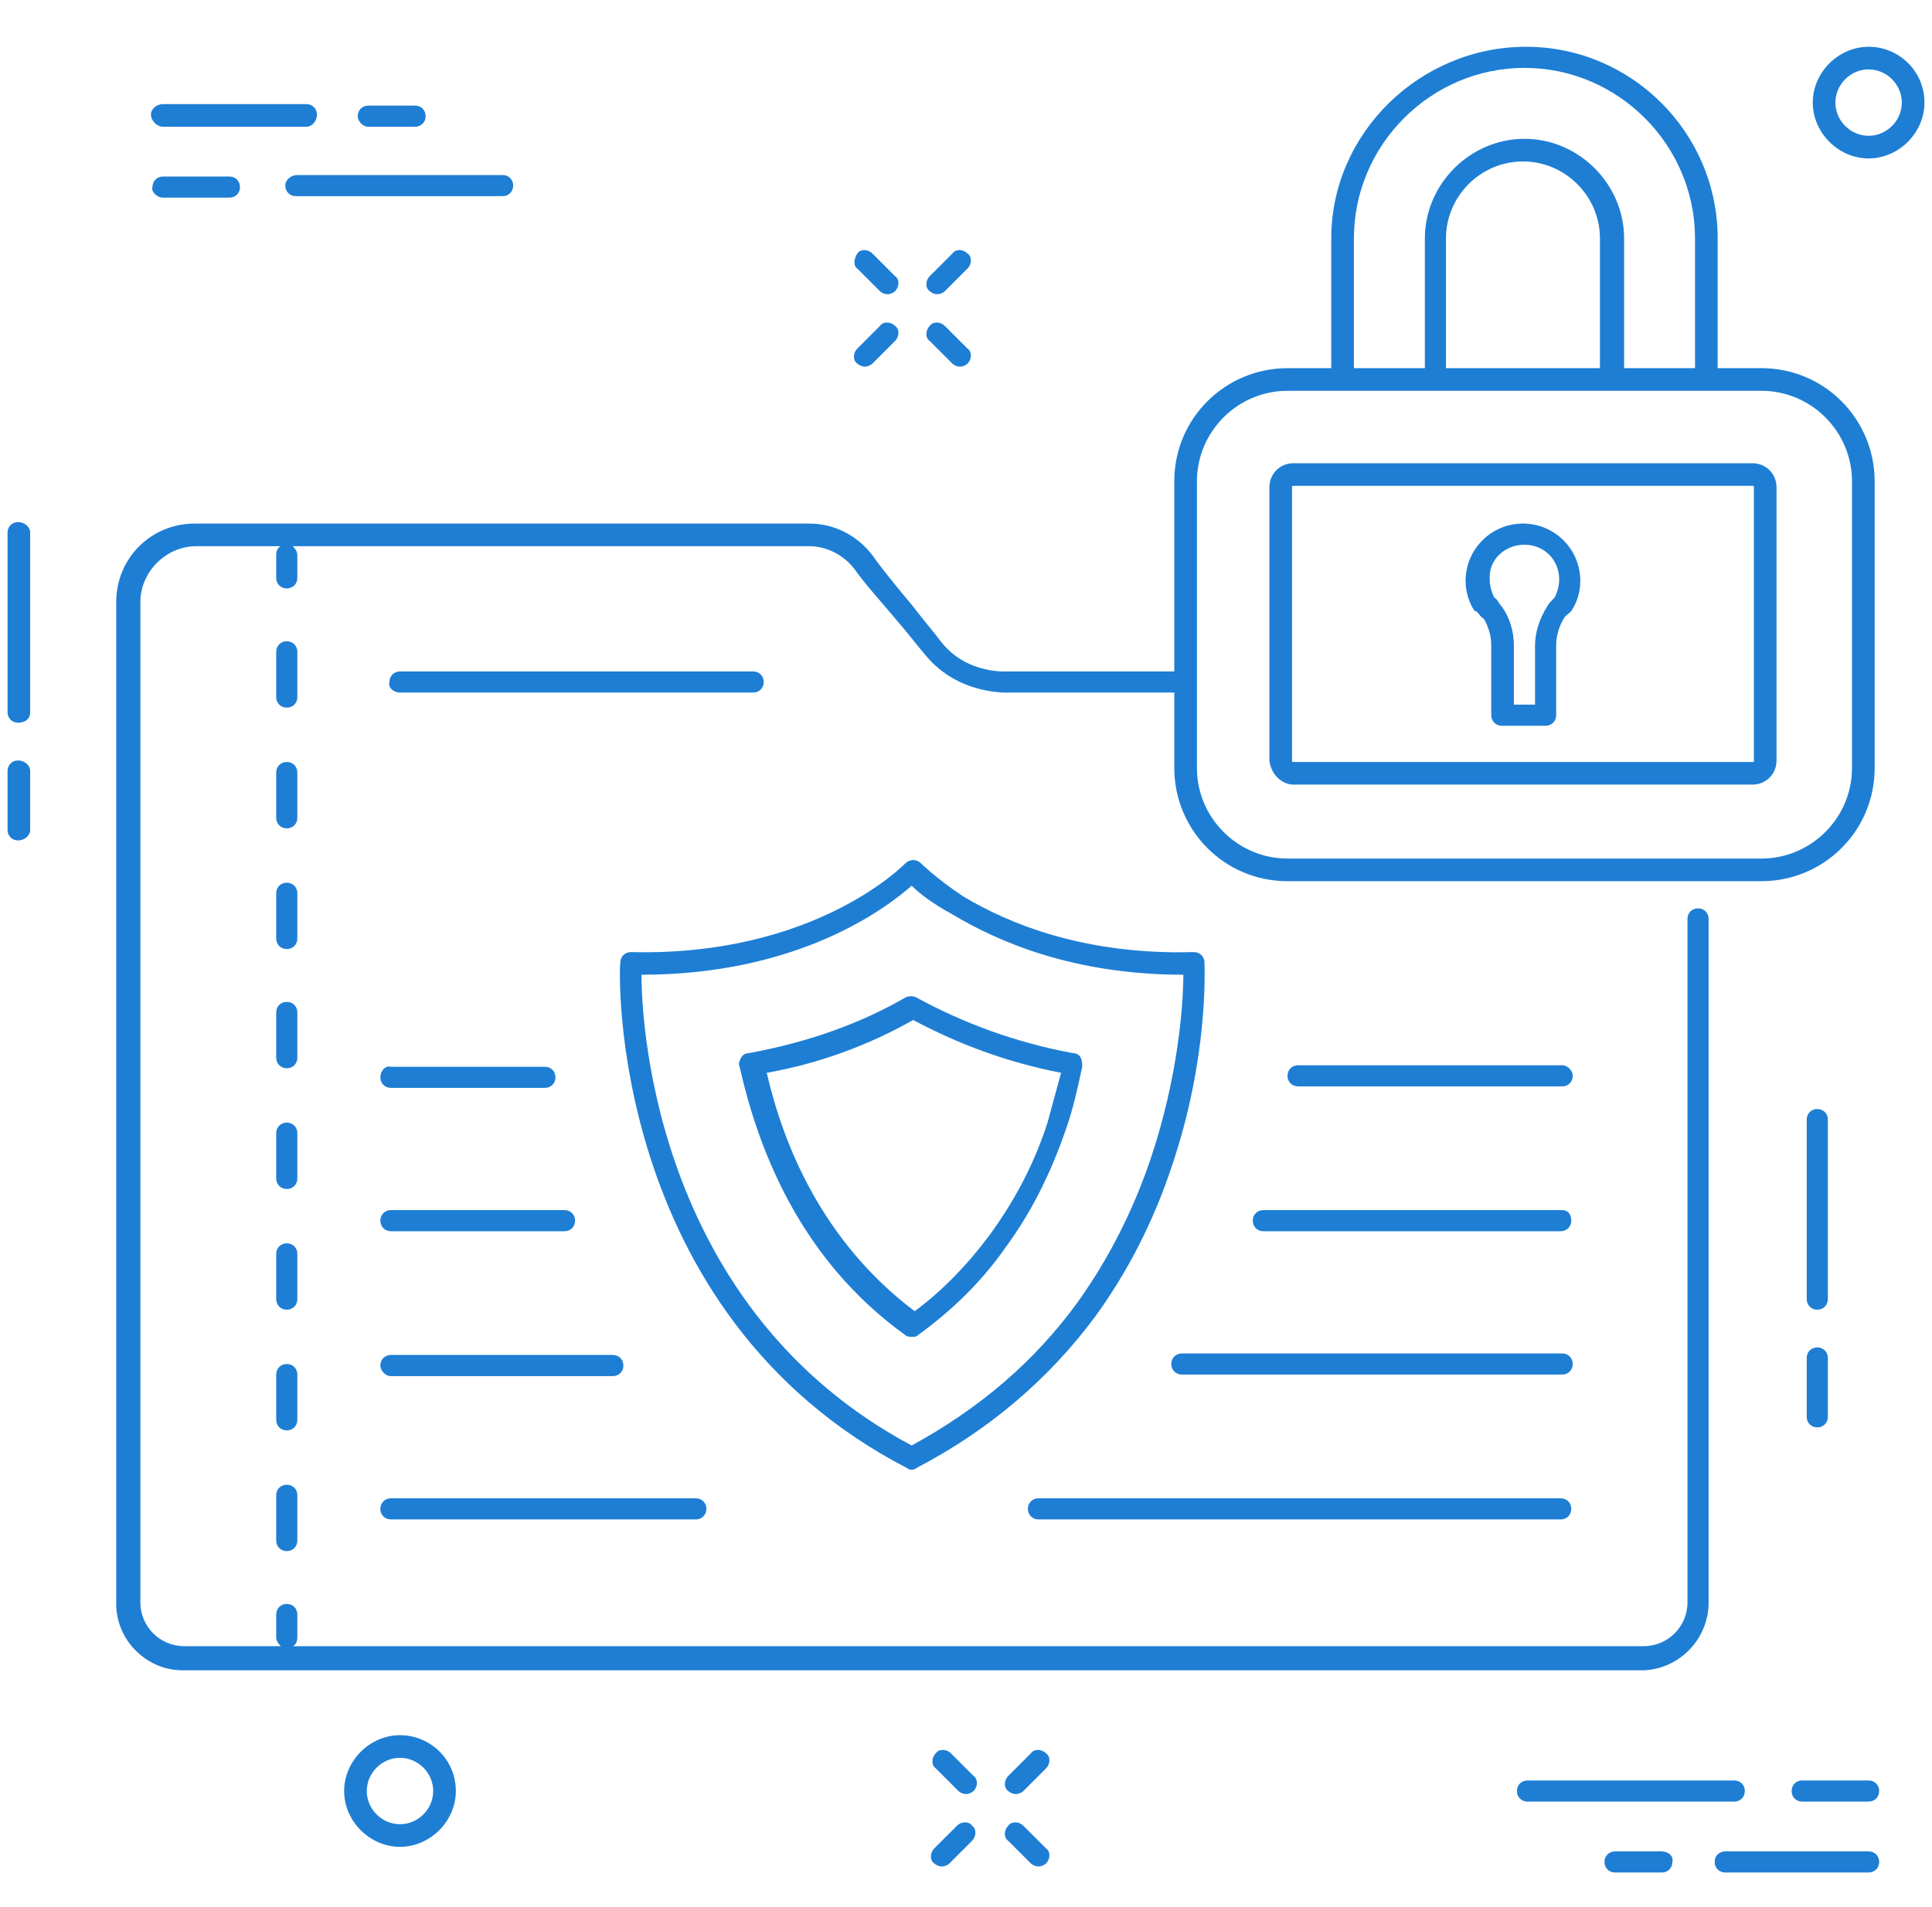 <?xml version="1.0" encoding="UTF-8"?>
<svg width="79px" height="78px" viewBox="0 0 85 81" version="1.1" xmlns="http://www.w3.org/2000/svg" xmlns:xlink="http://www.w3.org/1999/xlink">
    <!-- Generator: Sketch 44.1 (41455) - http://www.bohemiancoding.com/sketch -->
    <title>customer security</title>
    <desc>Created with Sketch.</desc>
    <defs></defs>
    <g id="Page-1" stroke="none" stroke-width="1" fill="none" fill-rule="evenodd">
        <g id="home_d3-copy" transform="translate(-153, -3972)" fill-rule="nonzero" fill="#1E7ED4">
            <g id="customer-security" transform="translate(153, 3972.264)">
                <g id="Group">
                    <path d="M0.797,21.246 C0.531,21.246 0.332,21.445 0.332,21.711 L0.332,29.611 C0.332,29.877 0.531,30.076 0.797,30.076 C1.062,30.076 1.328,29.943 1.328,29.611 L1.328,21.711 C1.328,21.445 1.062,21.246 0.797,21.246 Z" id="Shape"></path>
                    <path d="M0.797,31.736 C0.531,31.736 0.332,31.935 0.332,32.201 L0.332,34.79 C0.332,35.056 0.531,35.255 0.797,35.255 C1.062,35.255 1.328,35.056 1.328,34.79 L1.328,32.201 C1.328,31.935 1.062,31.736 0.797,31.736 Z" id="Shape"></path>
                    <path d="M80.418,47.538 C80.418,47.272 80.219,47.073 79.953,47.073 C79.688,47.073 79.488,47.272 79.488,47.538 L79.488,55.439 C79.488,55.704 79.688,55.903 79.953,55.903 C80.219,55.903 80.418,55.704 80.418,55.439 L80.418,47.538 Z" id="Shape"></path>
                    <path d="M79.953,57.563 C79.688,57.563 79.488,57.762 79.488,58.028 L79.488,60.617 C79.488,60.883 79.688,61.082 79.953,61.082 C80.219,61.082 80.418,60.883 80.418,60.617 L80.418,58.028 C80.418,57.762 80.219,57.563 79.953,57.563 Z" id="Shape"></path>
                    <path d="M38.715,11.088 C38.781,11.154 38.914,11.22 39.047,11.22 C39.18,11.22 39.312,11.154 39.379,11.088 C39.578,10.889 39.578,10.557 39.379,10.424 L38.383,9.428 C38.184,9.229 37.852,9.229 37.719,9.428 C37.586,9.627 37.52,9.959 37.719,10.092 L38.715,11.088 Z" id="Shape"></path>
                    <path d="M41.902,14.275 C41.969,14.341 42.102,14.407 42.234,14.407 C42.367,14.407 42.5,14.341 42.566,14.275 C42.766,14.075 42.766,13.743 42.566,13.611 L41.57,12.615 C41.371,12.416 41.039,12.416 40.906,12.615 C40.707,12.814 40.707,13.146 40.906,13.279 L41.902,14.275 Z" id="Shape"></path>
                    <path d="M38.051,14.407 C38.184,14.407 38.316,14.341 38.383,14.275 L39.379,13.279 C39.578,13.08 39.578,12.748 39.379,12.615 C39.18,12.416 38.848,12.416 38.715,12.615 L37.719,13.611 C37.52,13.81 37.52,14.142 37.719,14.275 C37.785,14.341 37.918,14.407 38.051,14.407 Z" id="Shape"></path>
                    <path d="M41.238,11.22 C41.371,11.22 41.504,11.154 41.57,11.088 L42.566,10.092 C42.766,9.893 42.766,9.561 42.566,9.428 C42.367,9.229 42.035,9.229 41.902,9.428 L40.906,10.424 C40.707,10.623 40.707,10.955 40.906,11.088 C40.973,11.154 41.105,11.22 41.238,11.22 Z" id="Shape"></path>
                    <path d="M41.836,75.423 C41.637,75.224 41.305,75.224 41.172,75.423 C40.973,75.622 40.973,75.954 41.172,76.087 L42.168,77.083 C42.234,77.149 42.367,77.216 42.5,77.216 C42.633,77.216 42.766,77.149 42.832,77.083 C43.031,76.884 43.031,76.552 42.832,76.419 L41.836,75.423 Z" id="Shape"></path>
                    <path d="M45.023,78.61 C44.824,78.411 44.492,78.411 44.359,78.61 C44.16,78.809 44.16,79.141 44.359,79.274 L45.355,80.27 C45.422,80.336 45.555,80.402 45.688,80.402 C45.82,80.402 45.953,80.336 46.02,80.27 C46.219,80.07 46.219,79.739 46.02,79.606 L45.023,78.61 Z" id="Shape"></path>
                    <path d="M42.102,78.61 L41.105,79.606 C40.906,79.805 40.906,80.137 41.105,80.27 C41.172,80.336 41.305,80.402 41.438,80.402 C41.57,80.402 41.703,80.336 41.77,80.27 L42.766,79.274 C42.965,79.075 42.965,78.743 42.766,78.61 C42.633,78.411 42.301,78.411 42.102,78.61 Z" id="Shape"></path>
                    <path d="M45.355,75.423 L44.359,76.419 C44.16,76.618 44.16,76.95 44.359,77.083 C44.426,77.149 44.559,77.216 44.691,77.216 C44.824,77.216 44.957,77.149 45.023,77.083 L46.02,76.087 C46.219,75.888 46.219,75.556 46.02,75.423 C45.82,75.224 45.488,75.224 45.355,75.423 Z" id="Shape"></path>
                    <path d="M82.211,0.332 C80.883,0.332 79.754,1.461 79.754,2.789 C79.754,4.116 80.883,5.245 82.211,5.245 C83.539,5.245 84.668,4.116 84.668,2.789 C84.668,1.394 83.539,0.332 82.211,0.332 Z M82.211,4.249 C81.414,4.249 80.75,3.585 80.75,2.789 C80.75,1.992 81.414,1.328 82.211,1.328 C83.008,1.328 83.672,1.992 83.672,2.789 C83.672,3.585 83.008,4.249 82.211,4.249 Z" id="Shape"></path>
                    <path d="M17.598,74.626 C16.27,74.626 15.141,75.755 15.141,77.083 C15.141,78.411 16.27,79.539 17.598,79.539 C18.926,79.539 20.055,78.411 20.055,77.083 C20.055,75.689 18.926,74.626 17.598,74.626 Z M17.598,78.543 C16.801,78.543 16.137,77.88 16.137,77.083 C16.137,76.286 16.801,75.622 17.598,75.622 C18.395,75.622 19.059,76.286 19.059,77.083 C19.059,77.88 18.395,78.543 17.598,78.543 Z" id="Shape"></path>
                    <path d="M12.551,6.44 C12.551,6.706 12.75,6.905 13.016,6.905 L22.113,6.905 C22.379,6.905 22.578,6.706 22.578,6.44 C22.578,6.175 22.379,5.975 22.113,5.975 L13.082,5.975 C12.816,5.975 12.551,6.175 12.551,6.44 Z" id="Shape"></path>
                    <path d="M7.172,6.971 L10.094,6.971 C10.359,6.971 10.559,6.772 10.559,6.507 C10.559,6.241 10.359,6.042 10.094,6.042 L7.172,6.042 C6.906,6.042 6.707,6.241 6.707,6.507 C6.641,6.706 6.906,6.971 7.172,6.971 Z" id="Shape"></path>
                    <path d="M7.172,3.851 L13.48,3.851 C13.746,3.851 13.945,3.585 13.945,3.32 C13.945,3.054 13.746,2.855 13.48,2.855 L7.172,2.855 C6.906,2.855 6.641,3.054 6.641,3.32 C6.641,3.585 6.906,3.851 7.172,3.851 Z" id="Shape"></path>
                    <path d="M16.203,3.851 L18.262,3.851 C18.527,3.851 18.727,3.652 18.727,3.386 C18.727,3.12 18.527,2.921 18.262,2.921 L16.203,2.921 C15.938,2.921 15.738,3.12 15.738,3.386 C15.738,3.585 15.938,3.851 16.203,3.851 Z" id="Shape"></path>
                    <path d="M76.766,77.083 C76.766,76.817 76.566,76.618 76.301,76.618 L67.203,76.618 C66.938,76.618 66.738,76.817 66.738,77.083 C66.738,77.348 66.938,77.548 67.203,77.548 L76.301,77.548 C76.566,77.548 76.766,77.348 76.766,77.083 Z" id="Shape"></path>
                    <path d="M82.211,76.618 L79.289,76.618 C79.023,76.618 78.824,76.817 78.824,77.083 C78.824,77.348 79.023,77.548 79.289,77.548 L82.211,77.548 C82.477,77.548 82.676,77.348 82.676,77.083 C82.676,76.817 82.477,76.618 82.211,76.618 Z" id="Shape"></path>
                    <path d="M82.211,79.739 L75.902,79.739 C75.637,79.739 75.438,79.938 75.438,80.203 C75.438,80.469 75.637,80.668 75.902,80.668 L82.211,80.668 C82.477,80.668 82.676,80.469 82.676,80.203 C82.676,79.938 82.477,79.739 82.211,79.739 Z" id="Shape"></path>
                    <path d="M73.113,79.739 L71.055,79.739 C70.789,79.739 70.59,79.938 70.59,80.203 C70.59,80.469 70.789,80.668 71.055,80.668 L73.113,80.668 C73.379,80.668 73.578,80.469 73.578,80.203 C73.645,79.938 73.379,79.739 73.113,79.739 Z" id="Shape"></path>
                    <path d="M75.172,68.784 L75.172,38.707 C75.172,38.442 74.973,38.243 74.707,38.243 C74.441,38.243 74.242,38.442 74.242,38.707 L74.242,68.784 C74.242,69.846 73.379,70.709 72.316,70.709 L12.883,70.709 C13.016,70.643 13.082,70.51 13.082,70.311 L13.082,69.315 C13.082,69.049 12.883,68.85 12.617,68.85 C12.352,68.85 12.152,69.049 12.152,69.315 L12.152,70.311 C12.152,70.443 12.219,70.576 12.352,70.709 L8.102,70.709 C7.039,70.709 6.176,69.846 6.176,68.784 L6.176,24.765 C6.176,23.437 7.305,22.308 8.633,22.308 L12.352,22.308 C12.219,22.375 12.152,22.507 12.152,22.707 L12.152,23.702 C12.152,23.968 12.352,24.167 12.617,24.167 C12.883,24.167 13.082,23.968 13.082,23.702 L13.082,22.707 C13.082,22.574 13.016,22.441 12.883,22.308 L35.594,22.308 C36.391,22.308 37.121,22.707 37.586,23.304 C38.051,23.968 38.781,24.765 39.445,25.561 C39.91,26.093 40.309,26.624 40.707,27.089 C42.168,28.881 44.359,28.748 44.426,28.748 L51.664,28.748 L51.664,32.068 C51.664,34.79 53.855,37.048 56.645,37.048 L77.496,37.048 C80.219,37.048 82.477,34.857 82.477,32.068 L82.477,19.453 C82.477,16.731 80.285,14.474 77.496,14.474 L75.57,14.474 L75.57,8.764 C75.57,4.116 71.785,0.332 67.137,0.332 C62.488,0.332 58.57,4.116 58.57,8.764 L58.57,14.474 L56.645,14.474 C53.922,14.474 51.664,16.665 51.664,19.453 L51.664,27.819 L44.359,27.819 C44.293,27.819 42.566,27.952 41.438,26.557 C41.039,26.026 40.574,25.495 40.176,24.964 C39.512,24.167 38.848,23.37 38.383,22.707 C37.719,21.843 36.723,21.312 35.594,21.312 L8.566,21.312 C6.641,21.312 5.113,22.839 5.113,24.765 L5.113,68.85 C5.113,70.443 6.441,71.771 8.035,71.771 L72.316,71.771 C73.91,71.705 75.172,70.377 75.172,68.784 Z M59.566,8.764 C59.566,4.648 62.953,1.261 67.07,1.261 C71.188,1.261 74.574,4.648 74.574,8.764 L74.574,14.474 L71.453,14.474 L71.453,8.764 C71.453,6.374 69.461,4.382 67.07,4.382 C64.68,4.382 62.688,6.374 62.688,8.764 L62.688,14.474 L59.566,14.474 L59.566,8.764 Z M70.457,14.474 L63.617,14.474 L63.617,8.764 C63.617,6.905 65.145,5.378 67.004,5.378 C68.863,5.378 70.391,6.905 70.391,8.764 L70.391,14.474 L70.457,14.474 Z M52.66,19.453 C52.66,17.262 54.453,15.47 56.645,15.47 L77.496,15.47 C79.688,15.47 81.48,17.262 81.48,19.453 L81.48,32.068 C81.48,34.259 79.688,36.052 77.496,36.052 L56.645,36.052 C54.453,36.052 52.66,34.259 52.66,32.068 L52.66,19.453 Z" id="Shape"></path>
                    <path d="M68.73,45.148 L57.109,45.148 C56.844,45.148 56.645,45.347 56.645,45.612 C56.645,45.878 56.844,46.077 57.109,46.077 L68.73,46.077 C68.996,46.077 69.195,45.878 69.195,45.612 C69.195,45.413 68.996,45.148 68.73,45.148 Z" id="Shape"></path>
                    <path d="M68.73,51.521 L55.582,51.521 C55.316,51.521 55.117,51.72 55.117,51.986 C55.117,52.252 55.316,52.451 55.582,52.451 L68.664,52.451 C68.93,52.451 69.129,52.252 69.129,51.986 C69.129,51.72 68.996,51.521 68.73,51.521 Z" id="Shape"></path>
                    <path d="M68.73,57.829 L51.996,57.829 C51.73,57.829 51.531,58.028 51.531,58.293 C51.531,58.559 51.73,58.758 51.996,58.758 L68.73,58.758 C68.996,58.758 69.195,58.559 69.195,58.293 C69.195,58.028 68.996,57.829 68.73,57.829 Z" id="Shape"></path>
                    <path d="M45.688,65.132 L68.664,65.132 C68.93,65.132 69.129,64.933 69.129,64.667 C69.129,64.402 68.93,64.202 68.664,64.202 L45.688,64.202 C45.422,64.202 45.223,64.402 45.223,64.667 C45.223,64.933 45.422,65.132 45.688,65.132 Z" id="Shape"></path>
                    <path d="M16.734,45.679 C16.734,45.944 16.934,46.143 17.199,46.143 L23.973,46.143 C24.238,46.143 24.438,45.944 24.438,45.679 C24.438,45.413 24.238,45.214 23.973,45.214 L17.199,45.214 C16.934,45.148 16.734,45.413 16.734,45.679 Z" id="Shape"></path>
                    <path d="M17.199,52.451 L24.836,52.451 C25.102,52.451 25.301,52.252 25.301,51.986 C25.301,51.72 25.102,51.521 24.836,51.521 L17.199,51.521 C16.934,51.521 16.734,51.72 16.734,51.986 C16.734,52.252 16.934,52.451 17.199,52.451 Z" id="Shape"></path>
                    <path d="M17.199,58.825 L26.961,58.825 C27.227,58.825 27.426,58.625 27.426,58.36 C27.426,58.094 27.227,57.895 26.961,57.895 L17.199,57.895 C16.934,57.895 16.734,58.094 16.734,58.36 C16.734,58.559 16.934,58.825 17.199,58.825 Z" id="Shape"></path>
                    <path d="M17.199,65.132 L30.613,65.132 C30.879,65.132 31.078,64.933 31.078,64.667 C31.078,64.402 30.879,64.202 30.613,64.202 L17.199,64.202 C16.934,64.202 16.734,64.402 16.734,64.667 C16.734,64.933 16.934,65.132 17.199,65.132 Z" id="Shape"></path>
                    <path d="M13.082,53.447 C13.082,53.181 12.883,52.982 12.617,52.982 C12.352,52.982 12.152,53.181 12.152,53.447 L12.152,55.439 C12.152,55.704 12.352,55.903 12.617,55.903 C12.883,55.903 13.082,55.704 13.082,55.439 L13.082,53.447 Z" id="Shape"></path>
                    <path d="M13.082,48.135 C13.082,47.87 12.883,47.67 12.617,47.67 C12.352,47.67 12.152,47.87 12.152,48.135 L12.152,50.127 C12.152,50.393 12.352,50.592 12.617,50.592 C12.883,50.592 13.082,50.393 13.082,50.127 L13.082,48.135 Z" id="Shape"></path>
                    <path d="M13.082,26.956 C13.082,26.69 12.883,26.491 12.617,26.491 C12.352,26.491 12.152,26.69 12.152,26.956 L12.152,28.948 C12.152,29.213 12.352,29.412 12.617,29.412 C12.883,29.412 13.082,29.213 13.082,28.948 L13.082,26.956 Z" id="Shape"></path>
                    <path d="M13.082,58.758 C13.082,58.493 12.883,58.293 12.617,58.293 C12.352,58.293 12.152,58.493 12.152,58.758 L12.152,60.75 C12.152,61.016 12.352,61.215 12.617,61.215 C12.883,61.215 13.082,61.016 13.082,60.75 L13.082,58.758 Z" id="Shape"></path>
                    <path d="M12.617,63.605 C12.352,63.605 12.152,63.804 12.152,64.07 L12.152,66.061 C12.152,66.327 12.352,66.526 12.617,66.526 C12.883,66.526 13.082,66.327 13.082,66.061 L13.082,64.07 C13.082,63.804 12.883,63.605 12.617,63.605 Z" id="Shape"></path>
                    <path d="M13.082,32.267 C13.082,32.002 12.883,31.802 12.617,31.802 C12.352,31.802 12.152,32.002 12.152,32.267 L12.152,34.259 C12.152,34.525 12.352,34.724 12.617,34.724 C12.883,34.724 13.082,34.525 13.082,34.259 L13.082,32.267 Z" id="Shape"></path>
                    <path d="M13.082,42.824 C13.082,42.558 12.883,42.359 12.617,42.359 C12.352,42.359 12.152,42.558 12.152,42.824 L12.152,44.816 C12.152,45.081 12.352,45.28 12.617,45.28 C12.883,45.28 13.082,45.081 13.082,44.816 L13.082,42.824 Z" id="Shape"></path>
                    <path d="M13.082,37.579 C13.082,37.313 12.883,37.114 12.617,37.114 C12.352,37.114 12.152,37.313 12.152,37.579 L12.152,39.57 C12.152,39.836 12.352,40.035 12.617,40.035 C12.883,40.035 13.082,39.836 13.082,39.57 L13.082,37.579 Z" id="Shape"></path>
                    <path d="M65.012,25.23 C65.078,25.296 65.145,25.429 65.277,25.495 C65.477,25.827 65.609,26.225 65.609,26.69 L65.609,29.744 C65.609,30.01 65.809,30.209 66.074,30.209 L68,30.209 C68.266,30.209 68.465,30.01 68.465,29.744 L68.465,26.69 C68.465,26.225 68.598,25.827 68.797,25.495 C68.863,25.362 68.996,25.296 69.062,25.23 C69.062,25.23 69.129,25.163 69.129,25.163 C69.395,24.765 69.527,24.3 69.527,23.835 C69.527,22.441 68.398,21.312 67.004,21.312 C65.609,21.312 64.48,22.441 64.48,23.835 C64.48,24.3 64.613,24.765 64.879,25.163 C64.945,25.163 64.945,25.163 65.012,25.23 Z M67.07,22.242 C67.934,22.242 68.598,22.906 68.598,23.769 C68.598,24.034 68.531,24.3 68.398,24.566 C68.266,24.698 68.133,24.831 68.066,24.964 C67.734,25.495 67.535,26.093 67.535,26.69 L67.535,29.28 L66.605,29.28 L66.605,26.69 C66.605,26.026 66.406,25.429 66.074,24.964 C65.941,24.831 65.875,24.632 65.742,24.566 C65.609,24.3 65.543,24.034 65.543,23.769 C65.477,22.906 66.207,22.242 67.07,22.242 Z" id="Shape"></path>
                    <path d="M56.91,32.798 L77.098,32.798 C77.695,32.798 78.16,32.334 78.16,31.736 L78.16,19.719 C78.16,19.121 77.695,18.657 77.098,18.657 L56.91,18.657 C56.312,18.657 55.848,19.121 55.848,19.719 L55.848,31.736 C55.914,32.334 56.379,32.798 56.91,32.798 Z M56.844,19.719 C56.844,19.652 56.844,19.652 56.91,19.652 L77.098,19.652 C77.164,19.652 77.164,19.652 77.164,19.719 L77.164,31.736 C77.164,31.802 77.164,31.802 77.098,31.802 L56.91,31.802 C56.844,31.802 56.844,31.802 56.844,31.736 L56.844,19.719 L56.844,19.719 Z" id="Shape"></path>
                    <path d="M39.91,62.875 C39.977,62.941 40.043,62.941 40.109,62.941 C40.176,62.941 40.242,62.941 40.309,62.875 C43.496,61.215 46.152,58.957 48.211,56.169 C49.605,54.243 50.734,52.052 51.531,49.662 C53.191,44.816 52.992,40.832 52.992,40.633 C52.992,40.367 52.793,40.168 52.527,40.168 C52.527,40.168 52.527,40.168 52.527,40.168 C47.68,40.301 44.359,38.907 42.367,37.711 C41.172,36.915 40.508,36.251 40.508,36.251 C40.441,36.184 40.309,36.118 40.176,36.118 L40.176,36.118 C40.043,36.118 39.91,36.184 39.844,36.251 C39.777,36.317 35.859,40.367 27.758,40.168 C27.758,40.168 27.758,40.168 27.758,40.168 C27.492,40.168 27.293,40.367 27.293,40.633 C27.227,40.766 26.695,56.036 39.91,62.875 Z M28.223,41.164 C35.129,41.164 38.98,38.243 40.109,37.247 C40.441,37.579 41.039,38.043 41.902,38.508 C43.895,39.703 47.215,41.164 52.062,41.164 C52.062,42.359 51.863,45.612 50.602,49.33 C49.805,51.654 48.742,53.712 47.414,55.571 C45.488,58.227 43.031,60.285 40.109,61.879 C29.02,55.97 28.223,43.687 28.223,41.164 C28.223,41.164 28.223,41.164 28.223,41.164 Z" id="Shape"></path>
                    <path d="M39.844,57.032 C39.91,57.098 40.043,57.098 40.109,57.098 C40.242,57.098 40.309,57.098 40.375,57.032 C41.836,55.97 43.164,54.708 44.227,53.181 C45.355,51.654 46.219,49.928 46.883,48.002 C47.215,47.073 47.414,46.143 47.613,45.214 C47.613,45.081 47.613,44.948 47.547,44.816 C47.48,44.683 47.348,44.616 47.215,44.616 C44.691,44.152 42.367,43.289 40.309,42.16 C40.176,42.093 39.977,42.093 39.844,42.16 C37.785,43.355 35.461,44.152 32.938,44.616 C32.805,44.616 32.672,44.683 32.605,44.816 C32.539,44.948 32.473,45.081 32.539,45.214 C33.336,48.733 35.129,53.646 39.844,57.032 Z M40.176,43.156 C42.168,44.218 44.293,45.015 46.684,45.48 C46.484,46.21 46.285,46.94 46.086,47.67 C45.488,49.53 44.625,51.123 43.562,52.584 C42.633,53.845 41.504,55.04 40.242,55.97 C36.191,52.916 34.465,48.666 33.734,45.48 C35.992,45.081 38.184,44.284 40.176,43.156 Z" id="Shape"></path>
                    <path d="M17.598,28.748 L33.137,28.748 C33.402,28.748 33.602,28.549 33.602,28.284 C33.602,28.018 33.402,27.819 33.137,27.819 L17.598,27.819 C17.332,27.819 17.133,28.018 17.133,28.284 C17.066,28.549 17.332,28.748 17.598,28.748 Z" id="Shape"></path>
                </g>
            </g>
        </g>
    </g>
</svg>
